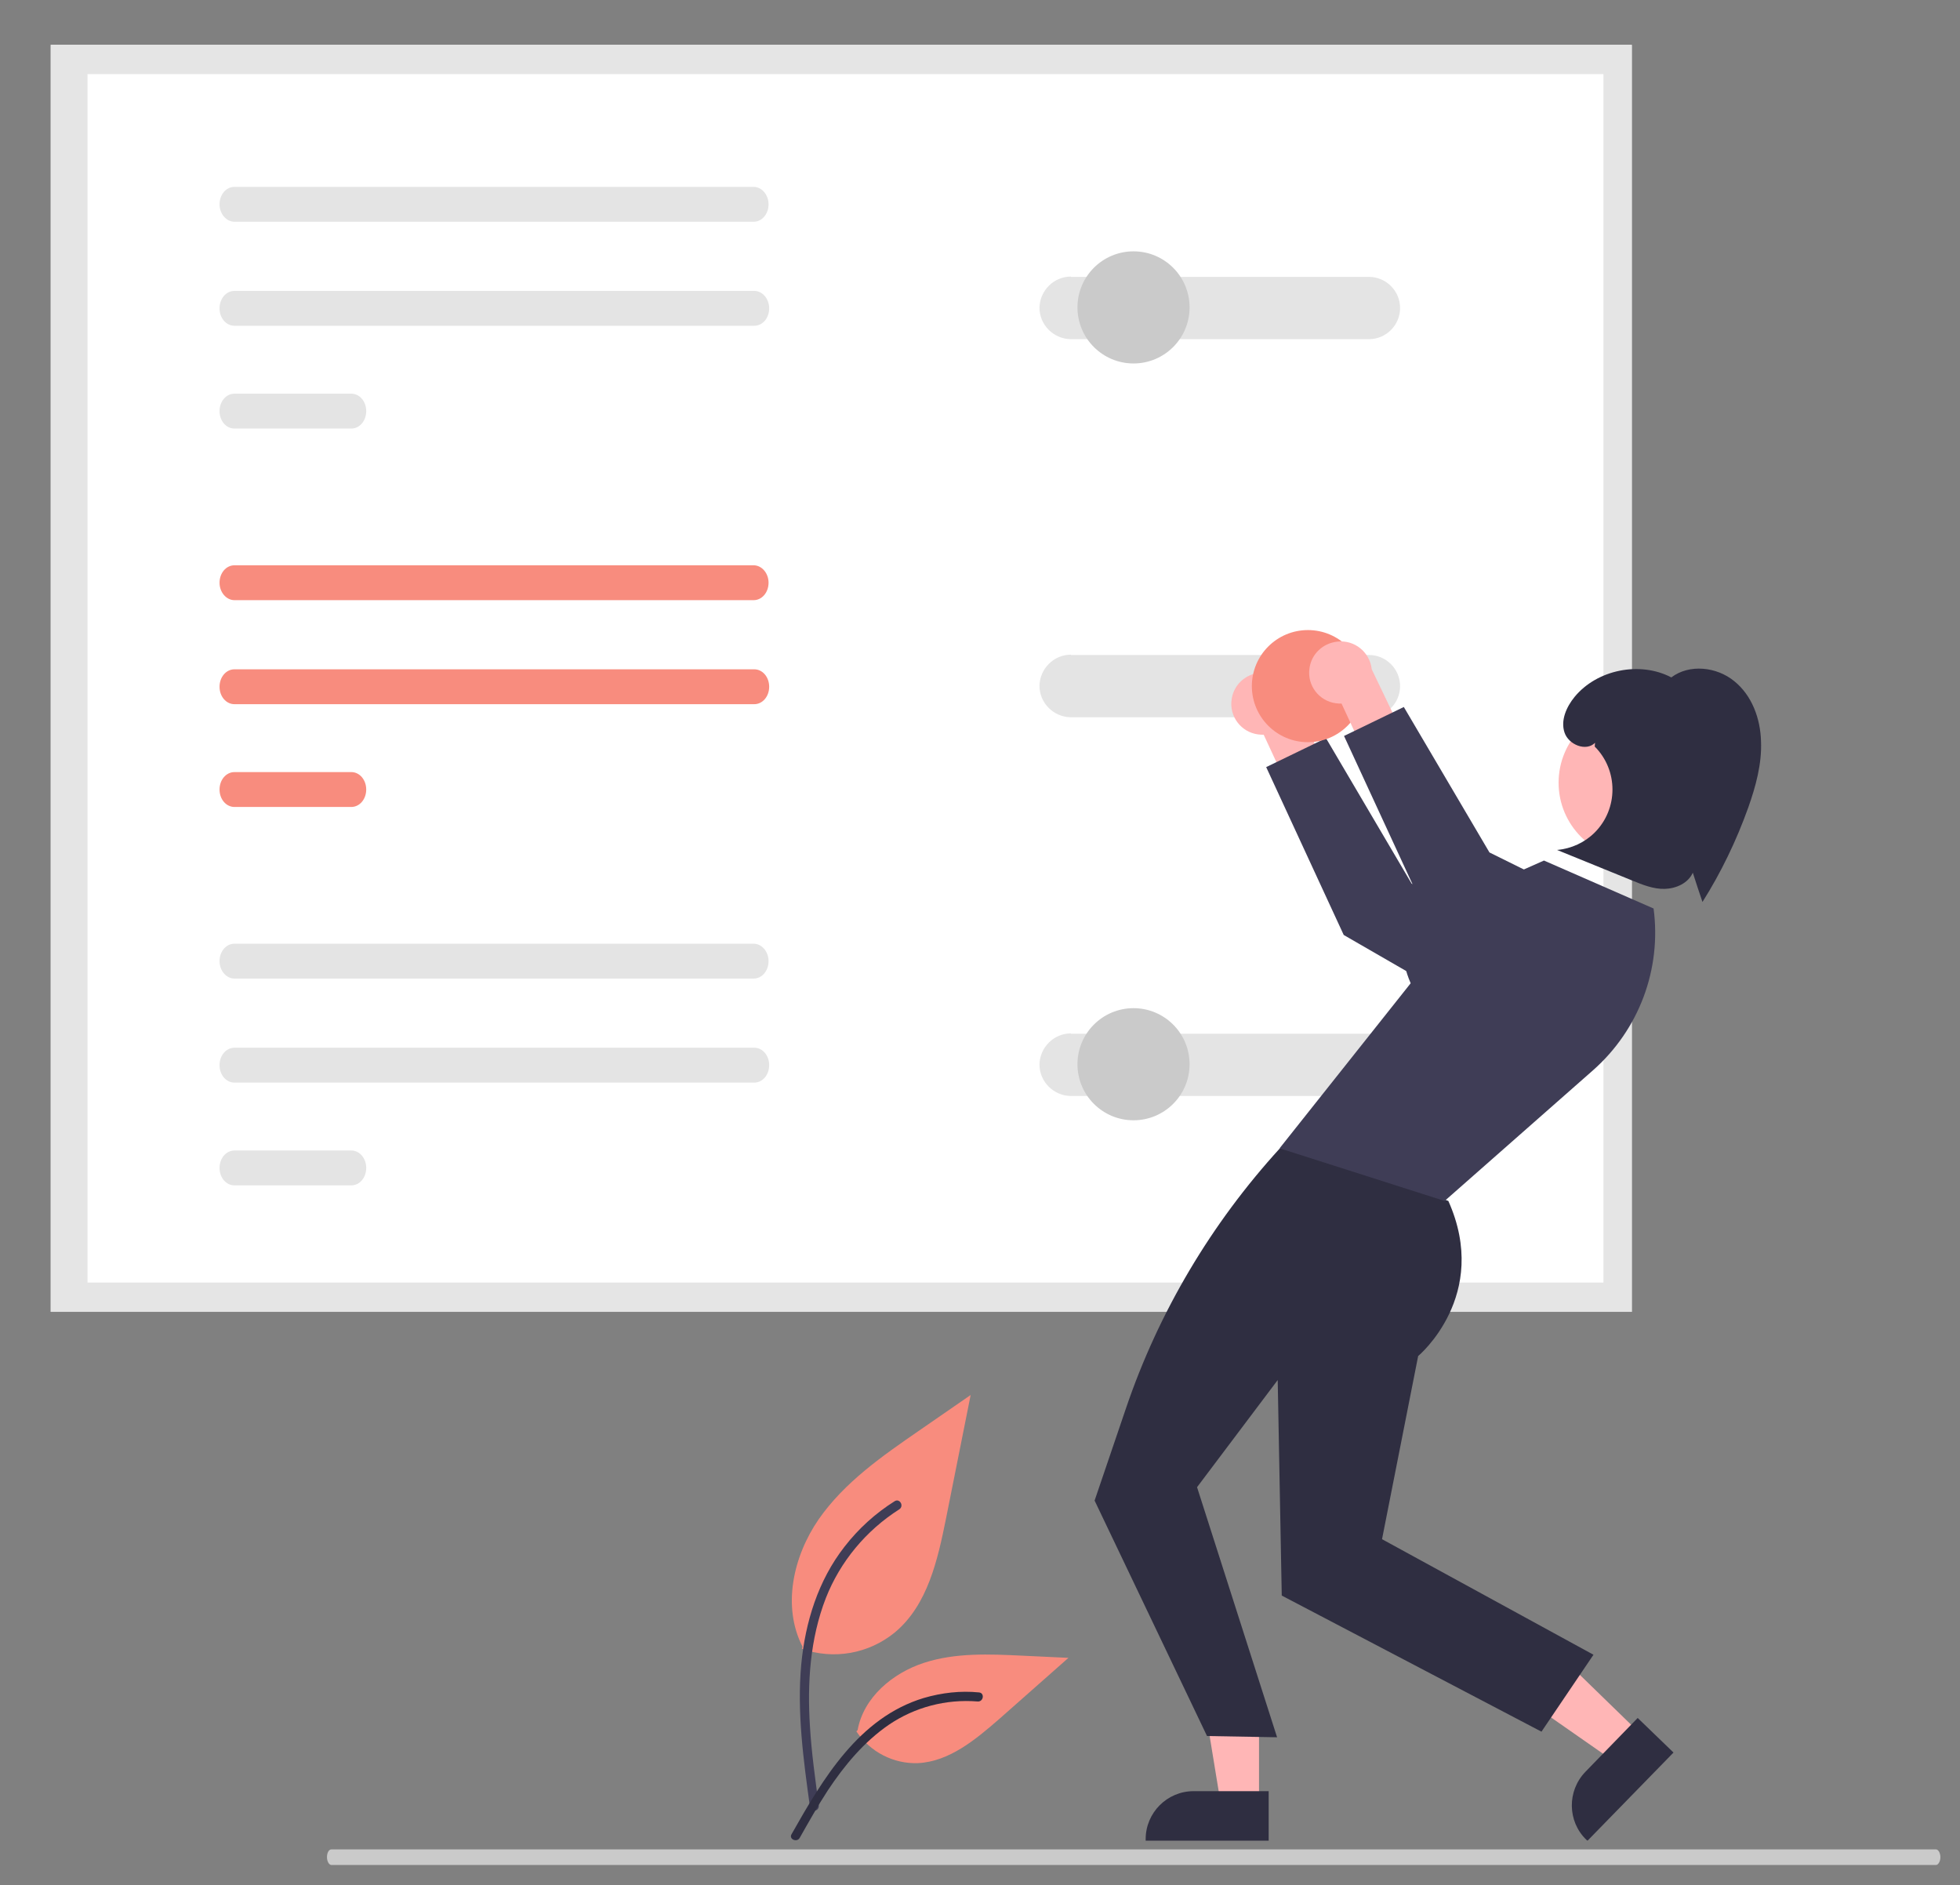 <?xml version="1.0" encoding="utf-8"?>
<!-- Generator: Adobe Illustrator 27.1.1, SVG Export Plug-In . SVG Version: 6.00 Build 0)  -->
<svg version="1.1" id="Capa_1" xmlns="http://www.w3.org/2000/svg" xmlns:xlink="http://www.w3.org/1999/xlink" x="0px" y="0px"
	 viewBox="0 0 629.4 605.3" style="enable-background:new 0 0 629.4 605.3;" xml:space="preserve">
<rect x="0" y="0" width="629.4" height="605.3" fill="#808080" stroke="none"/>
<style type="text/css">
	.st0{fill:#F88C7E;}
	.st1{fill:#3F3D56;}
	.st2{fill:#2F2E41;}
	.st3{fill:#FFFFFF;}
	.st4{fill:#E5E5E5;}
	.st5{fill:#E4E4E4;}
	.st6{fill:#CACACA;}
	.st7{fill:#FFB6B6;}
</style>
<g>
	<path id="a24dc8e0-63f3-4c57-9da7-8d00cfa1aebe-196" class="st0" d="M257.5,529.4c10.2,3.6,21.5,1.6,29.9-5.3
		c10.5-8.8,13.7-23.2,16.4-36.6l7.9-39.6l-16.5,11.4c-11.9,8.2-24,16.6-32.3,28.5c-8.2,11.9-11.8,28-5.2,40.9"/>
	<path id="bc8b2ee0-9ec2-4139-a7e3-e0b1b1382397-197" class="st1" d="M260.1,580.2c-2.1-15.2-4.2-30.5-2.8-45.8
		c1.3-13.6,5.4-26.9,13.9-37.8c4.5-5.8,9.9-10.7,16.1-14.6c1.6-1,3.1,1.5,1.5,2.6c-10.7,6.8-19,16.8-23.6,28.5
		c-5.1,13.1-6,27.4-5.1,41.3c0.5,8.4,1.7,16.8,2.8,25.1c0.2,0.8-0.3,1.6-1,1.8C261.1,581.4,260.3,581,260.1,580.2L260.1,580.2z"/>
	<path id="a6bcb68f-fec1-4497-88cc-56de52c10faf-198" class="st0" d="M275,555.9c4.4,6.6,11.9,10.5,19.8,10.2
		c10-0.5,18.4-7.5,26-14.1l22.3-19.7l-14.8-0.7c-10.6-0.5-21.5-1-31.6,2.3c-10.1,3.3-19.4,11.1-21.3,21.6"/>
	<path id="a1650e23-bf32-4c95-848c-aacb59e17a01-199" class="st2" d="M254.2,588.9c10-17.7,21.6-37.4,42.4-43.7
		c5.8-1.7,11.8-2.4,17.8-1.8c1.9,0.2,1.4,3.1-0.5,2.9c-10.1-0.8-20.1,1.8-28.5,7.5c-8,5.5-14.3,13.1-19.6,21.1
		c-3.2,4.9-6.1,10.1-9,15.2C255.9,591.7,253.2,590.5,254.2,588.9z"/>
	<path class="st3" d="M524,421.2H16.3V14.4H524V421.2z"/>
	<path class="st0" d="M75.3,181.5c-2.7,0-4.8,2.5-4.8,5.6c0,3.1,2.2,5.6,4.8,5.6H242c2.7,0,4.8-2.5,4.8-5.6c0-3.1-2.2-5.6-4.8-5.6
		H75.3z"/>
	<path class="st0" d="M75.3,214.9c-2.7,0-4.8,2.5-4.8,5.6c0,3.1,2.1,5.6,4.8,5.6c0,0,0,0,0,0h166.9c2.7,0,4.8-2.5,4.8-5.6
		c0-3.1-2.1-5.6-4.8-5.6c0,0,0,0,0,0H75.3z"/>
	<path class="st0" d="M75.3,247.9c-2.7,0-4.8,2.5-4.8,5.6c0,3.1,2.1,5.6,4.8,5.6c0,0,0,0,0,0h37.5c2.7,0,4.8-2.5,4.8-5.6
		c0-3.1-2.1-5.6-4.8-5.6c0,0,0,0,0,0H75.3z"/>
	<path class="st4" d="M524,421.2H16.3V14.4H524V421.2z M28.1,411.8h486.8v-388H28.1V411.8z"/>
	<path class="st5" d="M343.9,331.8c-5.5,0-10,4.5-10.1,10c0,5.5,4.5,10,10,10.1h95.8c5.5,0,10-4.5,10-10c0-5.5-4.5-10-10-10
		c0,0,0,0,0,0H343.9z"/>
	<path class="st5" d="M343.9,210.2c-5.5,0-10,4.5-10.1,10c0,5.5,4.5,10,10,10.1h95.8c5.5,0,10-4.5,10-10c0-5.5-4.5-10-10-10
		c0,0,0,0,0,0H343.9z"/>
	<path class="st5" d="M75.3,336.4c-2.7,0-4.8,2.5-4.8,5.6c0,3.1,2.1,5.6,4.8,5.6c0,0,0,0,0,0h166.9c2.7,0,4.8-2.5,4.8-5.6
		c0-3.1-2.1-5.6-4.8-5.6c0,0,0,0,0,0H75.3z"/>
	<path class="st5" d="M75.3,369.4c-2.7,0-4.8,2.5-4.8,5.6c0,3.1,2.1,5.6,4.8,5.6c0,0,0,0,0,0h37.5c2.7,0,4.8-2.5,4.8-5.6
		s-2.1-5.6-4.8-5.6c0,0,0,0,0,0H75.3z"/>
	<path class="st5" d="M75.3,303c-2.7,0-4.8,2.5-4.8,5.6c0,3.1,2.2,5.6,4.8,5.6H242c2.7,0,4.8-2.5,4.8-5.6c0-3.1-2.2-5.6-4.8-5.6
		H75.3z"/>
	<path class="st5" d="M75.3,60c-2.7,0-4.8,2.5-4.8,5.6c0,3.1,2.2,5.6,4.8,5.6H242c2.7,0,4.8-2.5,4.8-5.6c0-3.1-2.2-5.6-4.8-5.6H75.3
		z"/>
	<path class="st5" d="M75.3,93.4c-2.7,0-4.8,2.5-4.8,5.6c0,3.1,2.1,5.6,4.8,5.6l0,0h166.9c2.7,0,4.8-2.5,4.8-5.6
		c0-3.1-2.2-5.6-4.8-5.6l0,0H75.3z"/>
	<path class="st5" d="M75.3,126.4c-2.7,0-4.8,2.5-4.8,5.6c0,3.1,2.1,5.6,4.8,5.6c0,0,0,0,0,0h37.5c2.7,0,4.8-2.5,4.8-5.6
		c0-3.1-2.1-5.6-4.8-5.6c0,0,0,0,0,0H75.3z"/>
	<path class="st5" d="M343.9,88.8c-5.5,0-10,4.5-10.1,10c0,5.5,4.5,10,10,10.1h95.8c5.5,0,10-4.5,10-10c0-5.5-4.5-10-10-10
		c0,0,0,0,0,0H343.9z"/>
	<circle class="st6" cx="364" cy="98.7" r="18"/>
	<path class="st7" d="M395.5,224.6c-0.8,5.5,3.1,10.5,8.5,11.2c0.6,0.1,1.2,0.1,1.8,0.1l9.6,20.7l14-2.7l-13.9-29
		c-0.6-5.5-5.5-9.5-11-8.9C399.8,216.5,396.1,220,395.5,224.6L395.5,224.6z"/>
	<polygon class="st1" points="492.3,303 453.3,283.7 425.8,237 406.6,246.3 431.5,300.2 494.6,336.6 	"/>
	<polygon class="st7" points="404.3,579.1 392,579.1 386.2,543.7 404.3,543.7 	"/>
	<path class="st2" d="M407.4,591l-39.5,0v-0.5c0-8.5,6.9-15.4,15.4-15.4h0l24.1,0L407.4,591z"/>
	<polygon class="st7" points="526.7,556.6 518.1,565.4 488.7,544.9 501.3,531.9 	"/>
	<path class="st2" d="M537.4,562.7L509.8,591l-0.4-0.3c-6.1-5.9-6.2-15.7-0.3-21.8l0,0l16.8-17.3L537.4,562.7z"/>
	<path class="st2" d="M419.4,368.7H411l0,0c-22,24.1-38.9,52.5-49.4,83.4l-10.1,29.7l36.1,75.6l22.5,0.4l-25.7-80.3l25.9-34.4
		l1.3,69.2L495,556l16.7-24.7l-67.9-37.1l11.6-58.8c0,0,23.3-19.4,9.7-49.8L419.4,368.7z"/>
	<path class="st1" d="M531,291.7l-35.2-15.4L457,293.5c0,0-11,6.2-4,22.2l-42.1,53c0,0,0.1,0,53,16.9l47.7-42
		C526.3,330.6,533.6,311.2,531,291.7L531,291.7z"/>
	<circle class="st7" cx="525.1" cy="251.3" r="24.6"/>
	<path class="st2" d="M556.9,218.7c-5.6-4.6-14.4-5.6-20.2-1.2c-10.1-5.3-23.9-2.5-31.1,6.3c-2.6,3.2-4.5,7.5-3.2,11.4
		c1.3,3.9,6.9,6.2,9.8,3.3l-0.1,1.2c7.6,7.6,7.6,20,0,27.6c-3.2,3.2-7.5,5.2-12.1,5.6c8,3.3,16.1,6.5,24.1,9.8
		c3.4,1.4,6.9,2.8,10.5,2.7s7.5-1.8,9-5.2c1,3.1,2,6.2,3.1,9.4c6-9.5,10.9-19.7,14.7-30.3c2.4-6.8,4.4-14,4.1-21.3
		C565.3,230.7,562.6,223.3,556.9,218.7z"/>
	<circle class="st6" cx="364" cy="341.7" r="18"/>
	<circle class="st0" cx="420" cy="220.3" r="18"/>
	<path class="st7" d="M420.5,214.6c-0.8,5.5,3.1,10.5,8.5,11.2c0.6,0.1,1.2,0.1,1.8,0.1l9.6,20.7l14-2.7l-13.9-29
		c-0.6-5.5-5.5-9.5-11-8.9C424.8,206.5,421.1,210,420.5,214.6L420.5,214.6z"/>
	<polygon class="st1" points="517.3,293 478.3,273.7 450.8,227 431.6,236.3 456.5,290.2 519.6,326.6 	"/>
	<path class="st6" d="M621.7,598.8H106.4c-0.7,0-1.4-1.1-1.4-2.5s0.6-2.5,1.4-2.5h515.3c0.7,0,1.4,1.1,1.4,2.5
		S622.4,598.8,621.7,598.8z"/>
</g>
</svg>
